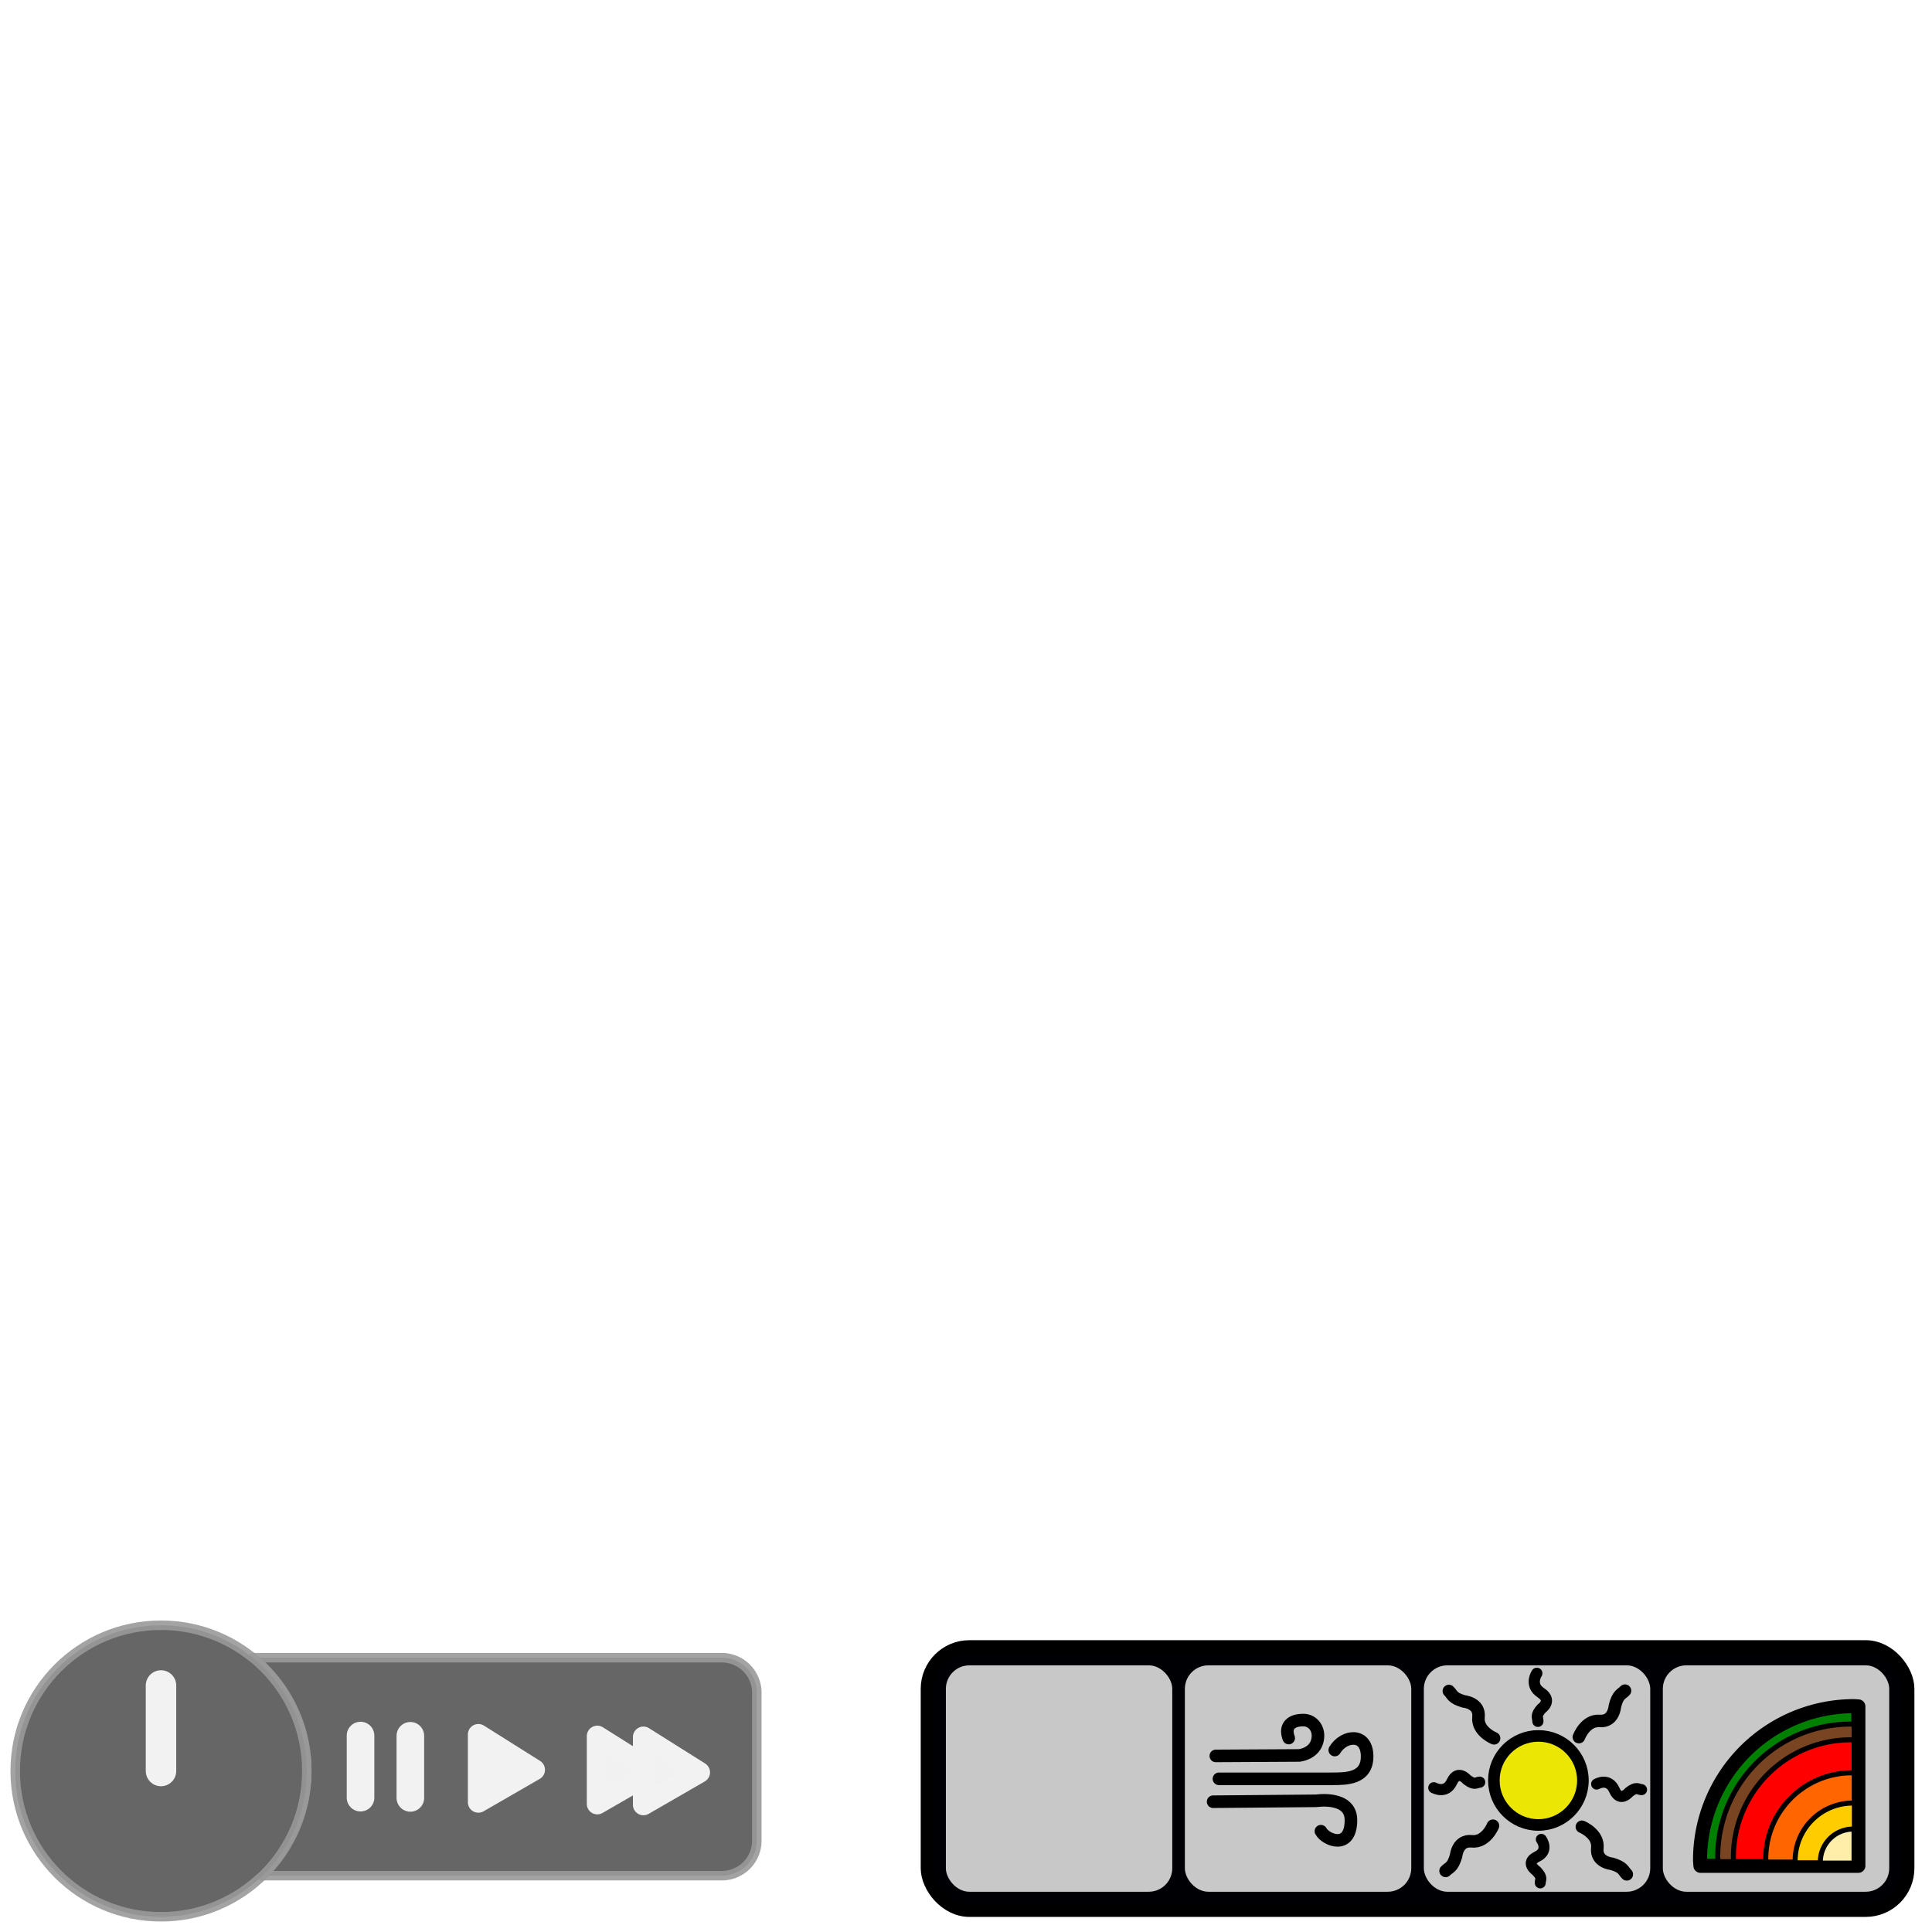 <?xml version="1.0" encoding="UTF-8" standalone="no"?>
<!-- Created with Inkscape (http://www.inkscape.org/) -->

<svg
   width="768"
   height="768"
   viewBox="0 0 203.2 203.2"
   version="1.1"
   id="svg1"
   inkscape:version="1.3.2 (091e20e, 2023-11-25)"
   sodipodi:docname="ui.svg"
   xmlns:inkscape="http://www.inkscape.org/namespaces/inkscape"
   xmlns:sodipodi="http://sodipodi.sourceforge.net/DTD/sodipodi-0.dtd"
   xmlns="http://www.w3.org/2000/svg"
   xmlns:svg="http://www.w3.org/2000/svg">
  <sodipodi:namedview
     id="namedview1"
     pagecolor="#ffffff"
     bordercolor="#000000"
     borderopacity="0.25"
     inkscape:showpageshadow="2"
     inkscape:pageopacity="0.0"
     inkscape:pagecheckerboard="0"
     inkscape:deskcolor="#d1d1d1"
     inkscape:document-units="px"
     showgrid="true"
     inkscape:zoom="2.37823"
     inkscape:cx="197.83621"
     inkscape:cy="679.49695"
     inkscape:window-width="1440"
     inkscape:window-height="847"
     inkscape:window-x="0"
     inkscape:window-y="25"
     inkscape:window-maximized="1"
     inkscape:current-layer="layer1">
    <inkscape:grid
       id="grid1"
       units="px"
       originx="0"
       originy="0"
       spacingx="33.867"
       spacingy="33.867"
       empcolor="#0099e5"
       empopacity="0.302"
       color="#0099e5"
       opacity="0.149"
       empspacing="5"
       dotted="false"
       gridanglex="30"
       gridanglez="30"
       visible="true" />
  </sodipodi:namedview>
  <defs
     id="defs1">
    <inkscape:path-effect
       effect="fillet_chamfer"
       id="path-effect7"
       is_visible="true"
       lpeversion="1"
       nodesatellites_param="F,0,0,1,0,3.092,0,1 @ F,0,0,1,0,3.092,0,1 @ F,0,0,1,0,3.092,0,1 @ F,0,0,1,0,3.092,0,1"
       radius="0"
       unit="px"
       method="auto"
       mode="F"
       chamfer_steps="1"
       flexible="false"
       use_knot_distance="true"
       apply_no_radius="true"
       apply_with_radius="true"
       only_selected="false"
       hide_knots="false" />
  </defs>
  <g
     inkscape:label="Layer 1"
     inkscape:groupmode="layer"
     id="layer1">
    <path
       id="rect1"
       style="fill:#333333;fill-opacity:0.749;stroke:#999999;stroke-width:1;stroke-linecap:round;stroke-linejoin:round;stroke-dasharray:none;stroke-opacity:0.9"
       d="M 26.578 174.351 A 15.332 15.332 0 0 1 32.265 186.267 A 15.332 15.332 0 0 1 27.549 197.278 L 75.905 197.278 C 77.952 197.278 79.6 195.631 79.6 193.584 L 79.6 178.045 C 79.6 175.998 77.952 174.351 75.905 174.351 L 26.578 174.351 z "
       inkscape:export-filename="../../Sprites/UI/clockselectorbackground.png"
       inkscape:export-xdpi="250"
       inkscape:export-ydpi="250" />
    <ellipse
       style="fill:#333333;fill-opacity:0.75;stroke:#999999;stroke-width:1;stroke-linecap:round;stroke-linejoin:round;stroke-dasharray:none;stroke-opacity:0.9"
       id="path1"
       cx="16.933"
       cy="186.267"
       rx="15.332"
       ry="15.332"
       inkscape:export-filename="../../Sprites/UI/clockcircle.png"
       inkscape:export-xdpi="96"
       inkscape:export-ydpi="96" />
    <path
       style="fill:#f2f2f2;fill-opacity:1;stroke:#f2f2f2;stroke-width:2.205;stroke-linecap:round;stroke-linejoin:round;stroke-dasharray:none;stroke-opacity:1"
       d="m 50.312,182.425 v 7.125 l 5.905,-3.409 z"
       id="path2"
       inkscape:export-filename="play.png"
       inkscape:export-xdpi="96"
       inkscape:export-ydpi="96" />
    <path
       style="fill:#f1f1f1;fill-opacity:1;stroke:#f2f2f2;stroke-width:2.205;stroke-linecap:round;stroke-linejoin:round;stroke-dasharray:none;stroke-opacity:1"
       d="m 62.82,182.601 v 7.125 l 5.905,-3.409 z"
       id="path2-3" />
    <path
       style="fill:#f1f1f1;fill-opacity:1;stroke:#f2f2f2;stroke-width:2.205;stroke-linecap:round;stroke-linejoin:round;stroke-dasharray:none;stroke-opacity:1"
       d="m 67.671,182.695 v 7.125 l 5.905,-3.409 z"
       id="path2-8"
       inkscape:export-filename="fast.png"
       inkscape:export-xdpi="96"
       inkscape:export-ydpi="96" />
    <path
       style="fill:#f1f1f1;fill-opacity:1;stroke:#f2f2f2;stroke-width:2.902;stroke-linecap:round;stroke-linejoin:round;stroke-dasharray:none;stroke-opacity:1"
       d="m 37.919,182.539 v 6.532"
       id="path3"
       inkscape:export-filename="pause.png"
       inkscape:export-xdpi="96"
       inkscape:export-ydpi="96" />
    <path
       style="fill:#f1f1f1;fill-opacity:1;stroke:#f2f2f2;stroke-width:2.902;stroke-linecap:round;stroke-linejoin:round;stroke-dasharray:none;stroke-opacity:1"
       d="m 43.159,182.564 v 6.532"
       id="path3-3" />
    <path
       style="fill:#000000;fill-opacity:1;stroke:#f2f2f2;stroke-width:3.203;stroke-linecap:round;stroke-linejoin:round;stroke-dasharray:none;stroke-opacity:1"
       d="m 16.933,186.267 v -8.996"
       id="path4"
       sodipodi:nodetypes="cc"
       inkscape:transform-center-y="-4.4287964"
       inkscape:export-filename="../../Sprites/UI/clockarrow.png"
       inkscape:export-xdpi="200"
       inkscape:export-ydpi="200" />
    <rect
       style="fill:#000004;fill-opacity:1;stroke:#000000;stroke-width:1.323;stroke-linecap:round;stroke-linejoin:round;stroke-dasharray:none;stroke-opacity:1"
       id="rect4"
       width="103.188"
       height="27.781"
       x="97.499"
       y="173.17"
       ry="4.456"
       sodipodi:type="rect"
       inkscape:export-filename="layerselectorbackgroud.png"
       inkscape:export-xdpi="96"
       inkscape:export-ydpi="96" />
    <rect
       style="fill:#c8c8c8;fill-opacity:1;stroke:#000000;stroke-width:0;stroke-linecap:round;stroke-linejoin:round;stroke-dasharray:none;stroke-opacity:1"
       id="rect5"
       width="23.812"
       height="23.812"
       x="99.483"
       y="175.154"
       ry="2.474"
       inkscape:export-filename="emptylayer.png"
       inkscape:export-xdpi="96"
       inkscape:export-ydpi="96" />
    <rect
       style="fill:#c8c8c8;fill-opacity:1;stroke:#000000;stroke-width:0;stroke-linecap:round;stroke-linejoin:round;stroke-dasharray:none;stroke-opacity:1"
       id="rect5-4"
       width="23.812"
       height="23.812"
       x="124.619"
       y="175.154"
       ry="2.474"
       inkscape:export-filename="wind.png"
       inkscape:export-xdpi="96"
       inkscape:export-ydpi="96" />
    <rect
       style="fill:#c8c8c8;fill-opacity:1;stroke:#000000;stroke-width:0;stroke-linecap:round;stroke-linejoin:round;stroke-dasharray:none;stroke-opacity:1"
       id="rect5-6"
       width="23.812"
       height="23.812"
       x="149.754"
       y="175.154"
       ry="2.474"
       inkscape:export-filename="sun.png"
       inkscape:export-xdpi="96"
       inkscape:export-ydpi="96" />
    <rect
       style="fill:#c8c8c8;fill-opacity:1;stroke:#000000;stroke-width:0;stroke-linecap:round;stroke-linejoin:round;stroke-dasharray:none;stroke-opacity:1"
       id="rect5-4-1"
       width="23.812"
       height="23.812"
       x="174.89"
       y="175.154"
       ry="2.474"
       inkscape:export-filename="geo.png"
       inkscape:export-xdpi="96"
       inkscape:export-ydpi="96" />
    <path
       style="fill:none;fill-opacity:1;stroke:#000000;stroke-width:1.323;stroke-linecap:round;stroke-linejoin:round;stroke-dasharray:none;stroke-opacity:1"
       d="m 128.204,187.088 h 11.994 c 1.479,-0.003 3.567,-0.046 3.589,-2.313 0.025,-2.574 -2.435,-2.33 -3.401,-0.713"
       id="path7"
       sodipodi:nodetypes="ccsc" />
    <path
       style="fill:none;fill-opacity:1;stroke:#000000;stroke-width:1.323;stroke-linecap:round;stroke-linejoin:round;stroke-dasharray:none;stroke-opacity:1"
       d="m 127.874,184.68 8.768,-0.049 c 0,0 1.745,-0.154 1.961,-1.793 0.147,-1.111 -0.6,-1.901 -1.461,-1.925 -1.281,-0.035 -2.088,0.598 -1.602,1.886"
       id="path8"
       sodipodi:nodetypes="ccssc" />
    <path
       style="fill:none;fill-opacity:1;stroke:#000000;stroke-width:1.323;stroke-linecap:round;stroke-linejoin:round;stroke-dasharray:none;stroke-opacity:1"
       d="m 127.59,189.497 10.861,-0.094 c 0,0 3.636,-0.567 3.636,2.03 0,3.155 -2.621,2.136 -3.159,1.164"
       id="path9"
       sodipodi:nodetypes="ccsc" />
    <ellipse
       style="fill:#ebe604;fill-opacity:1;stroke:#000000;stroke-width:1.218;stroke-linecap:round;stroke-linejoin:round;stroke-dasharray:none;stroke-opacity:1"
       id="path10"
       cx="161.801"
       cy="187.259"
       rx="4.683"
       ry="4.683" />
    <path
       style="fill:none;fill-opacity:1;stroke:#000000;stroke-width:1.323;stroke-linecap:round;stroke-linejoin:round;stroke-dasharray:none;stroke-opacity:1"
       d="m 166.378,192.135 c 0,0 1.79,0.735 1.624,2.237 -0.166,1.502 1.513,1.652 1.513,1.652 1.281,0.379 1.197,0.742 1.584,1.11"
       id="path11"
       sodipodi:nodetypes="cscc" />
    <path
       style="fill:none;fill-opacity:1;stroke:#000000;stroke-width:1.162;stroke-linecap:round;stroke-linejoin:round;stroke-dasharray:none;stroke-opacity:1"
       d="m 167.928,187.641 c 0,0 1.253,-0.738 1.864,0.631 0.611,1.369 1.537,0.23 1.537,0.23 0.829,-0.65 0.954,-0.286 1.322,-0.273"
       id="path11-9"
       sodipodi:nodetypes="cscc"
       inkscape:transform-center-x="-6.8987778"
       inkscape:transform-center-y="0.76769247" />
    <path
       style="fill:none;fill-opacity:1;stroke:#000000;stroke-width:1.171;stroke-linecap:round;stroke-linejoin:round;stroke-dasharray:none;stroke-opacity:1"
       d="m 150.801,188.028 c 0,0 1.281,0.733 1.906,-0.628 0.625,-1.361 1.571,-0.228 1.571,-0.228 0.847,0.646 0.975,0.285 1.352,0.271"
       id="path11-9-4"
       sodipodi:nodetypes="cscc"
       inkscape:transform-center-x="-7.0527547"
       inkscape:transform-center-y="-0.7629641" />
    <path
       style="fill:none;fill-opacity:1;stroke:#000000;stroke-width:1.154;stroke-linecap:round;stroke-linejoin:round;stroke-dasharray:none;stroke-opacity:1"
       d="m 162.108,193.456 c 0,0 0.882,1.182 -0.45,1.822 -1.332,0.641 -0.075,1.491 -0.075,1.491 0.748,0.775 0.391,0.91 0.415,1.266"
       id="path11-9-7"
       sodipodi:nodetypes="cscc"
       inkscape:transform-center-x="0.13573135"
       inkscape:transform-center-y="6.6749605" />
    <path
       style="fill:none;fill-opacity:1;stroke:#000000;stroke-width:1.179;stroke-linecap:round;stroke-linejoin:round;stroke-dasharray:none;stroke-opacity:1"
       d="m 161.637,175.989 c 0,0 -0.834,1.215 0.43,2.051 1.264,0.835 0.073,1.65 0.073,1.65 -0.708,0.781 -0.369,0.964 -0.391,1.353"
       id="path11-9-4-6"
       sodipodi:nodetypes="cscc"
       inkscape:transform-center-x="-0.1387991"
       inkscape:transform-center-y="7.3315919" />
    <path
       style="fill:none;fill-opacity:1;stroke:#000000;stroke-width:1.323;stroke-linecap:round;stroke-linejoin:round;stroke-dasharray:none;stroke-opacity:1"
       d="m 166.062,182.698 c 0,0 0.678,-1.812 2.184,-1.695 1.506,0.118 1.603,-1.565 1.603,-1.565 0.338,-1.292 0.703,-1.22 1.059,-1.619"
       id="path11-4"
       sodipodi:nodetypes="cscc"
       inkscape:transform-center-x="-6.9157315"
       inkscape:transform-center-y="-7.1209773" />
    <path
       style="fill:none;fill-opacity:1;stroke:#000000;stroke-width:1.323;stroke-linecap:round;stroke-linejoin:round;stroke-dasharray:none;stroke-opacity:1"
       d="m 157.139,182.825 c 0,0 -1.794,-0.725 -1.637,-2.227 0.157,-1.503 -1.523,-1.643 -1.523,-1.643 -1.283,-0.372 -1.201,-0.735 -1.591,-1.101"
       id="path11-4-8"
       sodipodi:nodetypes="cscc"
       inkscape:transform-center-x="6.9382585"
       inkscape:transform-center-y="-7.0990323" />
    <path
       style="fill:none;fill-opacity:1;stroke:#000000;stroke-width:1.323;stroke-linecap:round;stroke-linejoin:round;stroke-dasharray:none;stroke-opacity:1"
       d="m 157.022,192.027 c 0,0 -0.727,1.793 -2.23,1.634 -1.502,-0.159 -1.645,1.521 -1.645,1.521 -0.373,1.282 -0.736,1.2 -1.103,1.59"
       id="path11-4-8-6"
       sodipodi:nodetypes="cscc"
       inkscape:transform-center-x="7.1085385"
       inkscape:transform-center-y="6.9285127" />
    <path
       id="path12"
       style="fill:#008000;fill-opacity:1;stroke:#000000;stroke-width:1.48;stroke-linecap:round;stroke-linejoin:round;stroke-dasharray:none;stroke-opacity:1"
       d="m 194.997,179.446 a 16.193,16.193 0 0 0 -16.193,16.193 16.193,16.193 0 0 0 0.043,0.598 h 16.607 v -16.761 a 16.193,16.193 0 0 0 -0.456,-0.03 z" />
    <path
       id="path12-9-6"
       style="fill:#784421;fill-opacity:1;stroke:#000000;stroke-width:0.529;stroke-linecap:round;stroke-linejoin:round;stroke-dasharray:none;stroke-opacity:1"
       d="m 194.622,181.333 a 13.957,13.957 0 0 0 -13.957,13.957 13.957,13.957 0 0 0 0.037,0.515 h 14.313 v -14.446 a 13.957,13.957 0 0 0 -0.393,-0.026 z" />
    <path
       id="path12-9"
       style="fill:#ff0000;fill-opacity:1;stroke:#000000;stroke-width:0.529;stroke-linecap:round;stroke-linejoin:round;stroke-dasharray:none;stroke-opacity:1"
       d="m 194.661,182.985 a 12.349,12.349 0 0 0 -12.349,12.349 12.349,12.349 0 0 0 0.033,0.456 h 12.664 v -12.782 a 12.349,12.349 0 0 0 -0.348,-0.023 z" />
    <path
       id="path12-9-3"
       style="fill:#ff6600;fill-opacity:1;stroke:#000000;stroke-width:0.529;stroke-linecap:round;stroke-linejoin:round;stroke-dasharray:none;stroke-opacity:1"
       d="m 194.77,186.458 a 9.055,9.055 0 0 0 -9.055,9.055 9.055,9.055 0 0 0 0.024,0.334 h 9.286 v -9.372 a 9.055,9.055 0 0 0 -0.255,-0.017 z" />
    <path
       id="path12-9-3-7"
       style="fill:#ffcc00;fill-opacity:1;stroke:#000000;stroke-width:0.529;stroke-linecap:round;stroke-linejoin:round;stroke-dasharray:none;stroke-opacity:1"
       d="m 194.867,189.639 a 6.06,6.06 0 0 0 -6.06,6.06 6.06,6.06 0 0 0 0.016,0.224 h 6.215 v -6.273 a 6.06,6.06 0 0 0 -0.171,-0.011 z" />
    <path
       id="path12-9-3-7-6"
       style="fill:#ffeeaa;fill-opacity:1;stroke:#000000;stroke-width:0.529;stroke-linecap:round;stroke-linejoin:round;stroke-dasharray:none;stroke-opacity:1"
       d="m 194.906,192.374 a 3.451,3.451 0 0 0 -3.451,3.451 3.451,3.451 0 0 0 0.009,0.127 h 3.539 v -3.572 a 3.451,3.451 0 0 0 -0.097,-0.006 z" />
  </g>
</svg>
